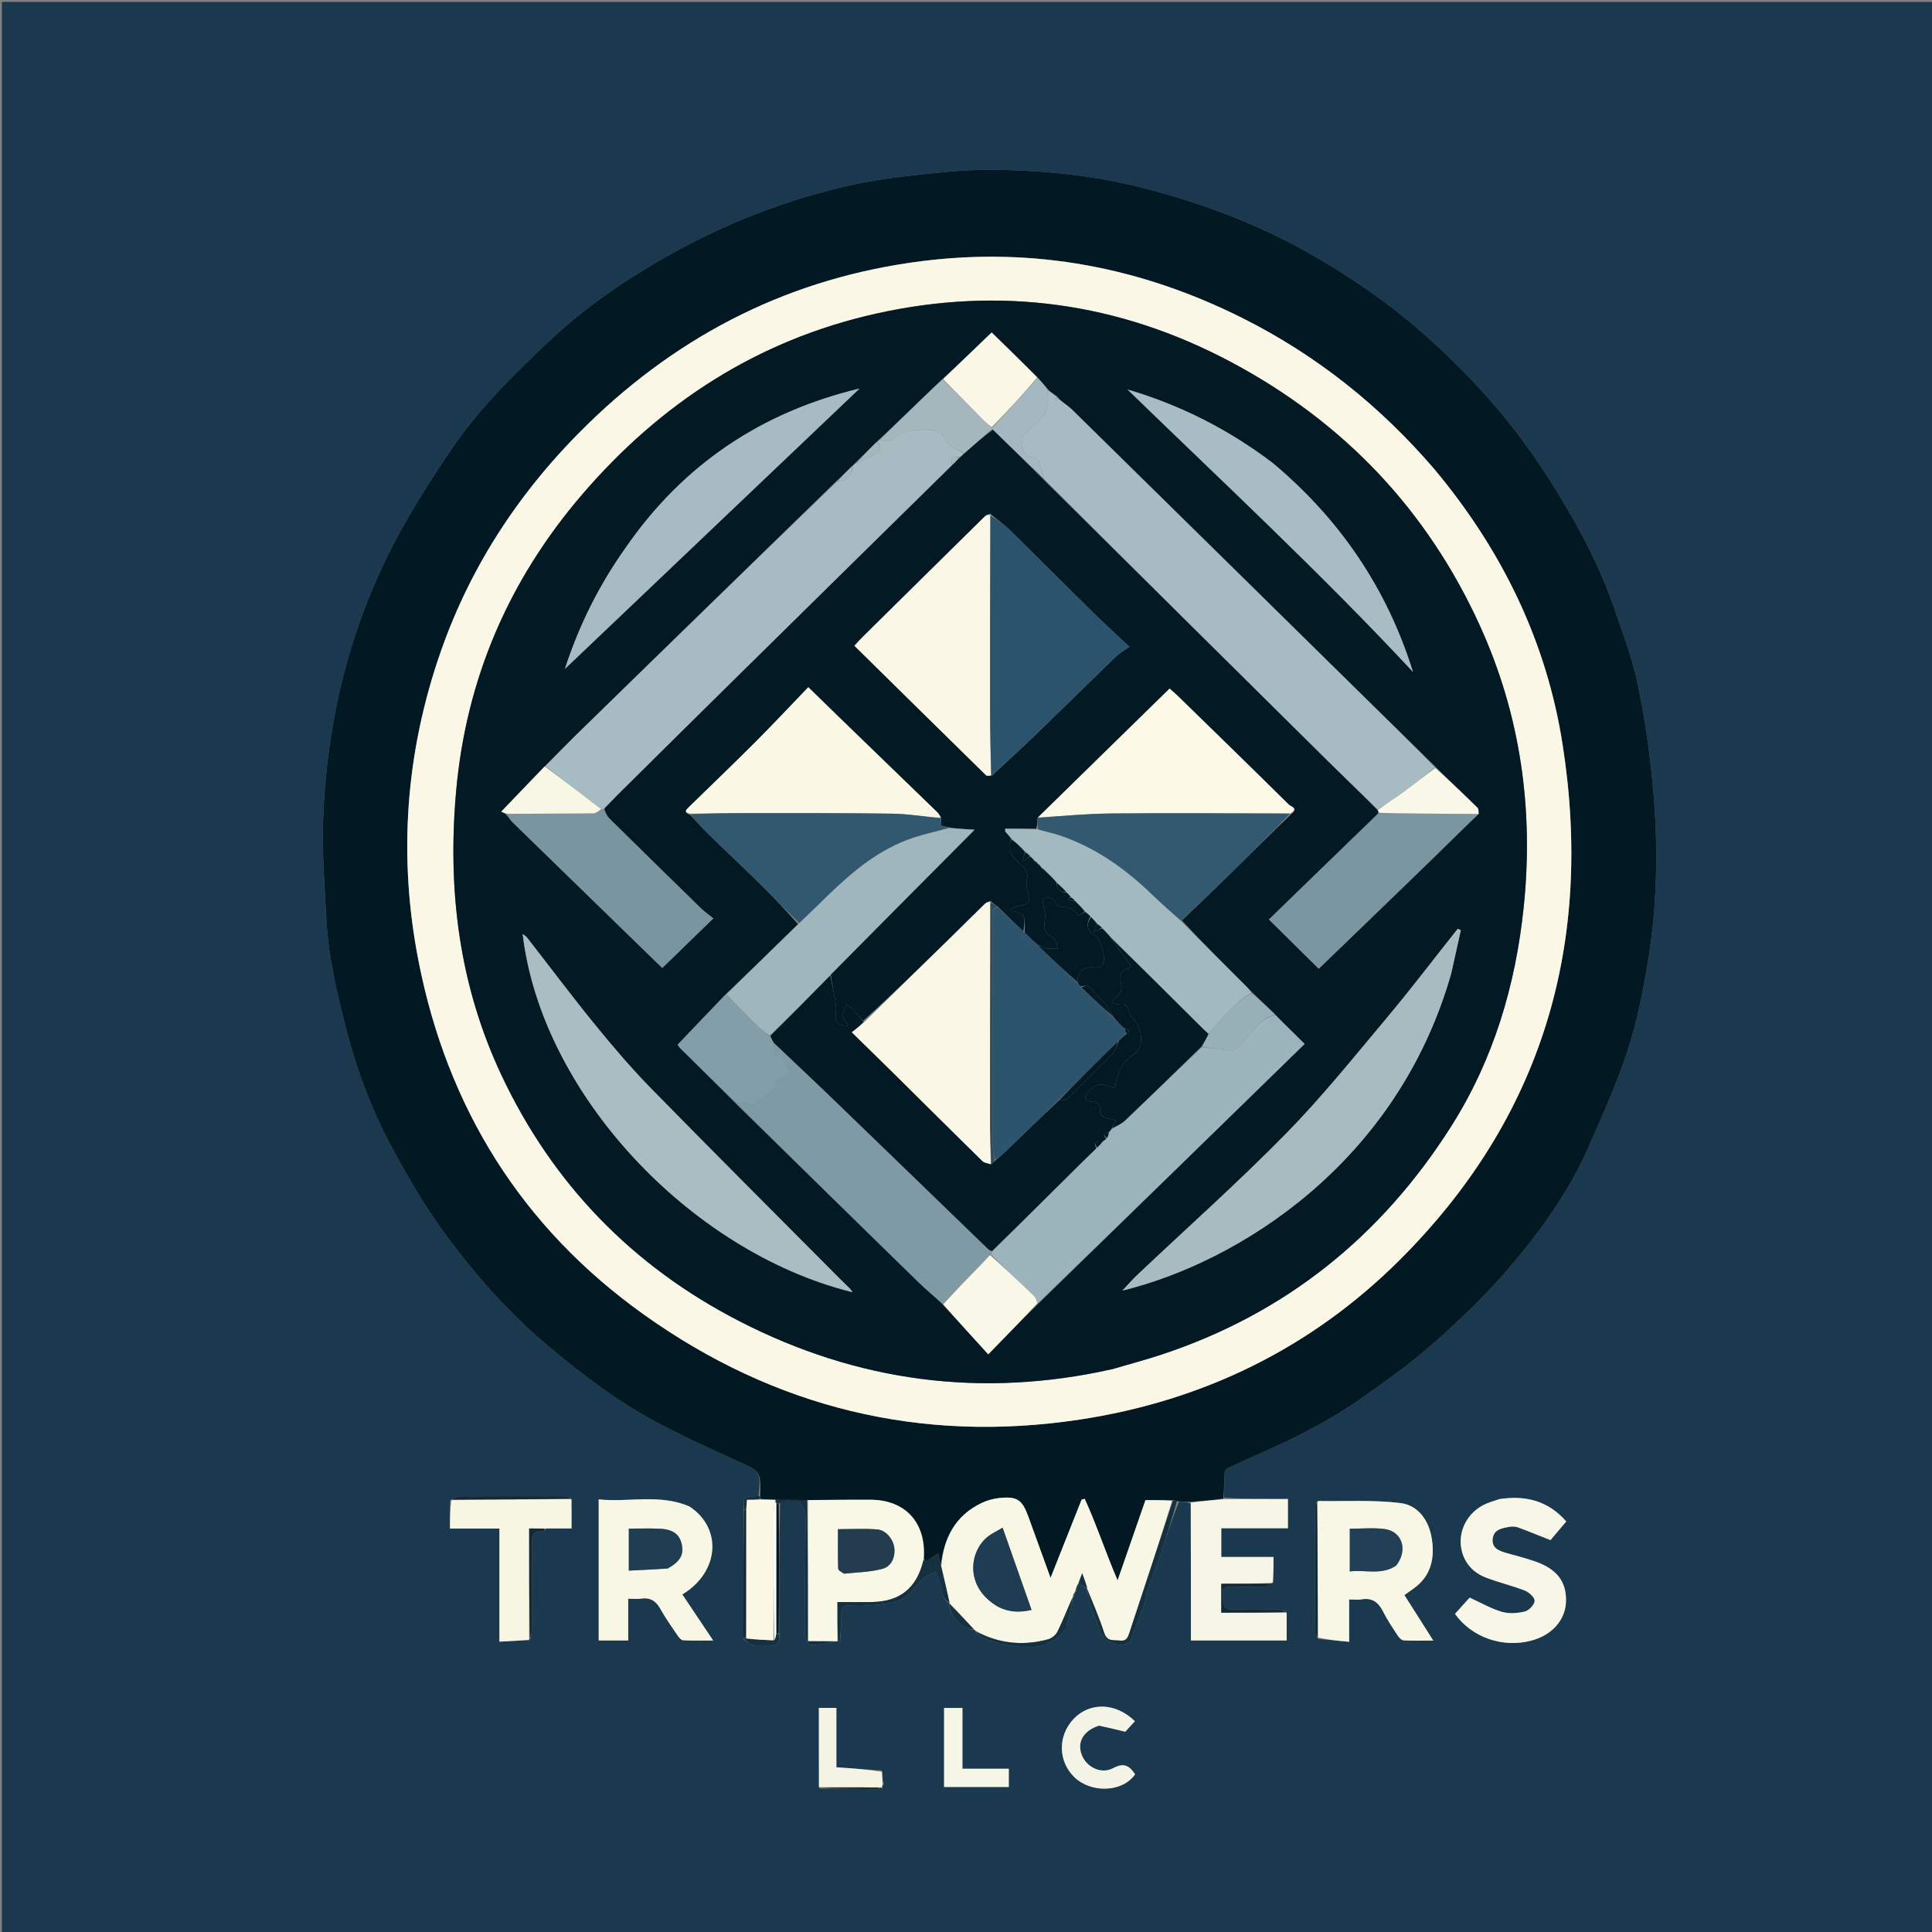 <svg version="1.1" id="Layer_1" xmlns="http://www.w3.org/2000/svg" xmlns:xlink="http://www.w3.org/1999/xlink" x="0px" y="0px"
	 width="100%" viewBox="0 0 1024 1024" enable-background="new 0 0 1024 1024" xml:space="preserve">
<rect x="0" y="0" width="1024" height="1024" fill="#808080" stroke="none"/>
<path fill="#1A394E" opacity="1" stroke="none" 
	d="
M582,1025 
	C388,1025 194.5,1025 1,1025 
	C1,683.667 1,342.333 1,1 
	C342.333,1 683.667,1 1025,1 
	C1025,342.333 1025,683.667 1025,1025 
	C877.5,1025 730,1025 582,1025 
M569.794,843.844 
	C569.794,843.844 569.674,843.835 570.409,843.626 
	C570.716,842.29 571.024,840.954 571.325,839.467 
	C571.325,839.467 571.413,839.344 572.16,839.667 
	C573.536,840.411 574.912,841.156 576.15,841.887 
	C576.15,841.887 576.193,841.755 576.102,842.637 
	C576.776,845.473 577.263,848.37 578.165,851.132 
	C579.633,855.629 581.642,859.962 582.928,864.504 
	C584.476,869.97 593.87,873.865 598.43,870.524 
	C599.24,869.93 599.635,868.658 600.027,867.625 
	C601.657,863.334 603.206,859.012 604.798,854.706 
	C605.514,852.767 606.401,850.878 606.953,848.896 
	C607.523,846.848 607.528,844.625 608.222,842.633 
	C610.332,836.578 612.821,830.654 614.857,824.576 
	C618.039,815.077 620.97,805.494 624.882,795.954 
	C626.926,795.973 628.97,795.993 631.203,796.931 
	C631.203,821.044 631.203,845.157 631.203,869.479 
	C648.566,869.479 665.259,869.479 681.958,869.479 
	C681.958,864.346 681.958,859.551 681.671,854.043 
	C680.136,853.693 678.604,853.061 677.064,853.04 
	C669.266,852.937 661.458,852.77 653.67,853.063 
	C647.519,853.295 648.563,848.798 648.005,845.314 
	C647.325,841.07 650.074,840.906 653.212,840.97 
	C658.852,841.085 664.5,841.119 670.135,840.918 
	C671.737,840.861 673.306,839.877 674.98,838.478 
	C674.98,834.353 674.98,830.228 674.98,825.233 
	C665.475,825.233 656.437,825.233 647.3,825.233 
	C647.3,819.762 647.3,815.17 647.3,809.998 
	C659.105,809.998 670.677,809.998 682.622,809.998 
	C682.622,804.721 682.622,800.024 682.622,794.514 
	C671.247,794.514 660.123,794.514 648.77,793.783 
	C648.86,789.19 648.842,784.589 649.145,780.01 
	C649.198,779.216 650.482,778.239 651.412,777.808 
	C664.059,771.946 676.958,766.585 689.354,760.239 
	C699.958,754.81 710.417,748.879 720.183,742.083 
	C733.929,732.518 747.63,722.689 760.148,711.614 
	C774.314,699.08 788.09,685.842 800.335,671.462 
	C816.811,652.112 831.708,631.356 842.009,607.867 
	C849.405,591.001 857.079,574.138 862.725,556.659 
	C867.801,540.943 871.054,524.513 873.685,508.169 
	C876.102,493.152 877.426,477.847 877.751,462.638 
	C878.095,446.561 877.451,430.37 875.844,414.369 
	C874.058,396.593 871.465,378.812 867.767,361.342 
	C865.028,348.405 860.153,335.896 855.887,323.312 
	C847.124,297.465 833.856,273.794 819.155,251.015 
	C801.033,222.934 778.835,198.23 753.681,176.193 
	C734.987,159.815 714.554,145.828 692.971,133.706 
	C666.33,118.742 637.867,108.015 608.296,100.23 
	C583.926,93.814 559.091,90.801 533.982,90.123 
	C523.199,89.832 512.325,90.038 501.601,91.104 
	C485.466,92.708 469.208,94.244 453.39,97.625 
	C416.745,105.456 382.245,119.137 349.748,137.98 
	C328.219,150.463 307.965,164.675 289.998,181.79 
	C271.961,198.971 254.119,216.34 239.909,237.2 
	C226.591,256.75 214.032,276.604 203.808,297.96 
	C183.11,341.196 172.966,386.991 171.25,434.63 
	C170.618,452.181 172.099,469.826 173.001,487.408 
	C174.034,507.551 178.731,527.041 183.785,546.511 
	C189.621,568.995 197.938,590.476 209.067,610.745 
	C217.202,625.561 225.799,640.291 235.793,653.88 
	C252.239,676.244 270.686,696.955 292.183,714.812 
	C309.448,729.153 327.259,742.722 347.046,753.323 
	C361.376,760.999 376.219,767.752 391.035,774.471 
	C403.16,779.97 403.293,779.678 402.036,792.982 
	C394.02,793.042 394.02,793.042 394.022,800.952 
	C394.018,823.3 394.013,845.648 394.038,868.776 
	C395.636,869.845 397.12,871.508 398.86,871.845 
	C401.565,872.368 404.465,871.773 407.244,872.042 
	C411.952,872.498 413.629,870.407 412.973,865.03 
	C412.973,842.366 412.974,819.702 413.444,796.528 
	C423.495,793.628 427.051,796.152 426.984,806.41 
	C426.854,826.155 426.509,845.899 426.545,865.642 
	C426.549,867.834 428.425,871.88 429.461,871.89 
	C433.959,871.93 438.467,870.792 443.4,869.898 
	C443.4,869.898 443.864,869.936 444.428,869.96 
	C444.615,869.978 444.802,869.996 445.096,870.229 
	C445.096,870.229 445.394,870.241 445.394,870.241 
	C445.394,870.241 445.014,869.989 445.337,869.221 
	C445.561,864.603 445.975,859.983 445.945,855.367 
	C445.924,852.217 446.863,850.754 450.206,850.956 
	C453.518,851.157 456.886,851.31 460.166,850.931 
	C466.057,850.251 472.478,850.353 477.594,847.884 
	C482.244,845.641 485.301,840.242 489.371,836.581 
	C491.157,834.975 493.717,834.229 495.926,833.093 
	C496.616,834.88 497.421,836.633 497.975,838.462 
	C499.201,842.504 498.775,847.307 503.253,849.785 
	C503.253,849.785 503.276,849.684 503.134,850.526 
	C503.244,856.726 510.101,863.682 516.744,863.943 
	C516.744,863.943 517.003,864.282 517.152,864.95 
	C518.514,866.038 519.716,867.515 521.264,868.151 
	C530.464,871.934 540.182,873.562 550.005,872.761 
	C553.778,872.453 557.472,869.771 560.939,867.726 
	C562.672,866.704 563.815,864.682 565.225,863.112 
	C565.416,860.179 566.462,857.445 567.174,854.627 
	C567.836,852.011 568.142,849.306 568.61,846.791 
	C568.61,846.791 568.47,846.733 569.172,846.49 
	C569.368,845.569 569.565,844.649 569.794,843.844 
M467.706,947.94 
	C467.87,947.944 468.034,947.949 468.198,947.953 
	C467.993,947.806 467.789,947.659 467.281,947.026 
	C467.469,946.696 467.656,946.366 468.428,945.521 
	C468.224,943.331 468.021,941.141 467.35,938.374 
	C459.548,937.828 451.745,937.282 443.301,936.691 
	C443.301,925.973 443.301,915.593 443.301,905.211 
	C439.698,905.211 436.777,905.211 434.017,905.211 
	C434.017,919.411 434.017,933.331 434.318,947.963 
	C444.711,948.086 455.104,948.215 465.498,948.303 
	C465.713,948.305 465.932,947.841 466.608,947.297 
	C466.91,947.392 467.212,947.488 467.706,947.94 
M238.499,795.398 
	C238.499,800.157 238.499,804.915 238.499,810.164 
	C247.38,810.164 255.803,810.164 264.703,810.164 
	C264.703,830.265 264.703,849.86 264.703,870.114 
	C270.296,869.806 275.381,869.526 281.174,868.671 
	C281.452,866.915 281.962,865.161 281.97,863.404 
	C282.035,849.156 282.064,834.908 281.973,820.661 
	C281.943,816.041 280.979,811.065 288.237,811.514 
	C288.458,811.528 288.73,810.721 289.891,810.095 
	C294.263,810.095 298.636,810.095 302.935,810.095 
	C302.935,804.411 302.935,799.509 302.621,793.928 
	C301.727,793.622 300.834,793.052 299.94,793.049 
	C280.858,792.996 261.775,792.975 242.694,793.078 
	C241.47,793.084 240.252,794.142 238.499,795.398 
M698.684,868.658 
	C703.954,869.149 709.224,869.639 715.08,870.184 
	C715.08,861.976 715.08,854.912 715.08,847.748 
	C717.595,847.748 719.634,848.026 721.569,847.695 
	C727.176,846.737 730.534,849.139 732.997,854.051 
	C735.223,858.489 738.039,862.644 740.768,866.811 
	C741.504,867.936 742.827,869.362 743.952,869.427 
	C748.854,869.714 753.782,869.551 759.675,869.551 
	C754.219,860.954 749.31,853.22 744.354,845.412 
	C746.536,843.871 748.031,842.848 749.492,841.779 
	C758.518,835.175 760.5,825.904 758.893,815.6 
	C757.374,805.865 751.728,797.808 742.199,796.647 
	C727.857,794.899 713.194,795.79 698.667,795.575 
	C698.545,795.573 698.42,795.784 697.649,796.47 
	C697.436,797.255 697.039,798.039 697.038,798.825 
	C697.004,820.71 696.99,842.596 697.062,864.481 
	C697.066,865.676 697.833,866.869 698.684,868.658 
M365.105,798.285 
	C349.539,791.649 333.325,796.365 317.327,794.718 
	C317.327,820.106 317.327,844.643 317.327,869.474 
	C322.588,869.474 327.486,869.474 332.967,869.474 
	C332.967,862.014 332.967,854.799 332.967,847.364 
	C335.537,847.364 337.567,847.617 339.51,847.314 
	C344.413,846.55 347.599,848.356 350.004,852.724 
	C352.644,857.518 355.85,862.008 358.938,866.544 
	C359.725,867.701 360.953,869.31 362.056,869.374 
	C367.234,869.673 372.439,869.507 377.994,869.507 
	C372.295,860.994 366.973,853.043 361.638,845.074 
	C381.263,833.297 383.026,809.985 365.105,798.285 
M794.405,794.639 
	C791.608,795.674 788.652,796.41 786.041,797.797 
	C776.815,802.7 772.244,813.024 774.961,822.676 
	C776.804,829.221 781.303,833.703 787.437,836.091 
	C794.238,838.739 801.431,840.384 808.222,843.053 
	C810.447,843.927 813.469,846.709 813.385,848.487 
	C813.288,850.526 810.429,853.584 808.256,854.12 
	C804.369,855.08 799.823,855.421 796.051,854.318 
	C790.263,852.623 784.896,849.487 778.944,846.778 
	C776.68,849.286 773.906,852.358 771.167,855.391 
	C780.181,867.957 796.558,873.598 811.747,869.522 
	C822.6,866.609 829.614,858.734 829.994,849.035 
	C830.409,838.453 825.269,831.603 813.526,827.542 
	C808.658,825.858 803.641,824.601 798.678,823.197 
	C794.664,822.06 790.533,820.626 791.153,815.509 
	C791.753,810.555 796.248,809.882 800.227,809.235 
	C801.658,809.002 803.312,809.084 804.659,809.58 
	C810.184,811.611 815.63,813.857 821.784,816.293 
	C824.074,813.583 827.034,810.082 830.142,806.404 
	C820.632,795.519 808.809,792.441 794.405,794.639 
M582.839,914.542 
	C587.161,915.596 591.484,916.649 596.413,917.85 
	C597.593,916.56 599.555,914.413 601.509,912.276 
	C591.448,902.388 577.616,901.959 568.967,911.153 
	C560.5,920.154 560.802,933.71 569.584,942.085 
	C578.156,950.26 594.704,950.282 601.626,940.42 
	C598.7,935.995 595.819,934.024 590.013,937.151 
	C583.567,940.623 575.652,936.529 573.271,929.922 
	C570.848,923.196 574.241,917.269 582.839,914.542 
M521.491,947.143 
	C525.899,947.143 530.308,947.143 534.684,947.143 
	C534.684,943.585 534.684,940.806 534.684,937.466 
	C526.588,937.466 518.686,937.466 510.107,937.466 
	C510.107,926.386 510.107,915.857 510.107,905.248 
	C506.484,905.248 503.562,905.248 500.388,905.248 
	C500.388,919.215 500.388,932.92 500.388,947.125 
	C507.283,947.125 513.889,947.125 521.491,947.143 
M443.489,872.548 
	C443.489,872.548 443.457,872.481 443.489,872.548 
z"/>
<path fill="#021924" opacity="1" stroke="none" 
	d="
M631.014,796.012 
	C628.97,795.993 626.926,795.973 624.217,795.727 
	C622.938,795.375 622.324,795.249 621.262,795.1 
	C616.333,795.077 611.852,795.077 607.127,795.077 
	C602.32,808.925 597.547,822.67 592.351,837.638 
	C585.915,822.616 581.208,808.159 574.922,794.417 
	C574.382,794.539 573.842,794.661 573.302,794.784 
	C567.917,808.342 562.532,821.901 556.813,836.299 
	C552.604,824.688 548.829,814.22 545.014,803.768 
	C541.736,794.787 539.085,792.992 529.528,794.003 
	C526.444,794.329 523.269,795.204 520.465,796.526 
	C506.398,803.16 500.241,815.041 498.649,829.679 
	C498.119,827.844 497.831,826.285 497.285,823.322 
	C494.714,825.049 492.735,826.392 490.71,827.66 
	C490.66,827.691 490.091,826.893 489.748,826.056 
	C491.047,807.161 479.993,795.027 461.546,794.903 
	C450.43,794.828 439.312,795.015 427.763,795.042 
	C421.925,794.985 416.518,794.97 410.66,794.93 
	C407.811,794.841 405.413,794.776 403.027,794.418 
	C402.991,793.735 402.943,793.346 402.895,792.956 
	C403.293,779.678 403.16,779.97 391.035,774.471 
	C376.219,767.752 361.376,760.999 347.046,753.323 
	C327.259,742.722 309.448,729.153 292.183,714.812 
	C270.686,696.955 252.239,676.244 235.793,653.88 
	C225.799,640.291 217.202,625.561 209.067,610.745 
	C197.938,590.476 189.621,568.995 183.785,546.511 
	C178.731,527.041 174.034,507.551 173.001,487.408 
	C172.099,469.826 170.618,452.181 171.25,434.63 
	C172.966,386.991 183.11,341.196 203.808,297.96 
	C214.032,276.604 226.591,256.75 239.909,237.2 
	C254.119,216.34 271.961,198.971 289.998,181.79 
	C307.965,164.675 328.219,150.463 349.748,137.98 
	C382.245,119.137 416.745,105.456 453.39,97.625 
	C469.208,94.244 485.466,92.708 501.601,91.104 
	C512.325,90.038 523.199,89.832 533.982,90.123 
	C559.091,90.801 583.926,93.814 608.296,100.23 
	C637.867,108.015 666.33,118.742 692.971,133.706 
	C714.554,145.828 734.987,159.815 753.681,176.193 
	C778.835,198.23 801.033,222.934 819.155,251.015 
	C833.856,273.794 847.124,297.465 855.887,323.312 
	C860.153,335.896 865.028,348.405 867.767,361.342 
	C871.465,378.812 874.058,396.593 875.844,414.369 
	C877.451,430.37 878.095,446.561 877.751,462.638 
	C877.426,477.847 876.102,493.152 873.685,508.169 
	C871.054,524.513 867.801,540.943 862.725,556.659 
	C857.079,574.138 849.405,591.001 842.009,607.867 
	C831.708,631.356 816.811,652.112 800.335,671.462 
	C788.09,685.842 774.314,699.08 760.148,711.614 
	C747.63,722.689 733.929,732.518 720.183,742.083 
	C710.417,748.879 699.958,754.81 689.354,760.239 
	C676.958,766.585 664.059,771.946 651.412,777.808 
	C650.482,778.239 649.198,779.216 649.145,780.01 
	C648.842,784.589 648.86,789.19 648.426,794.257 
	C642.393,795.159 636.703,795.585 631.014,796.012 
M760.039,248.455 
	C731.499,215.164 697.862,188.333 658.632,168.643 
	C604.954,141.701 548.289,130.877 488.572,138.41 
	C419.964,147.064 361.224,176.448 311.776,224.577 
	C276.495,258.917 249.782,298.954 233.553,345.536 
	C214.95,398.933 210.984,453.811 221.788,509.151 
	C237.014,587.146 276.536,650.651 341.465,696.893 
	C410.615,746.141 487.955,765.116 572.047,752.438 
	C637.239,742.61 694.517,714.817 741.389,668.273 
	C817.811,592.385 844.672,499.714 828.18,394.426 
	C819.638,339.892 796.014,291.444 760.039,248.455 
z"/>
<path fill="#F8F7E5" opacity="1" stroke="none" 
	d="
M498.892,829.957 
	C500.241,815.041 506.398,803.16 520.465,796.526 
	C523.269,795.204 526.444,794.329 529.528,794.003 
	C539.085,792.992 541.736,794.787 545.014,803.768 
	C548.829,814.22 552.604,824.688 556.813,836.299 
	C562.532,821.901 567.917,808.342 573.302,794.784 
	C573.842,794.661 574.382,794.539 574.922,794.417 
	C581.208,808.159 585.915,822.616 592.351,837.638 
	C597.547,822.67 602.32,808.925 607.127,795.077 
	C611.852,795.077 616.333,795.077 621.221,795.464 
	C613.947,819.04 606.248,842.223 598.612,865.428 
	C597.769,867.99 596.957,869.98 593.545,869.552 
	C590.228,869.135 586.812,870.273 585.246,865.448 
	C582.64,857.417 579.252,849.639 576.193,841.755 
	C576.193,841.755 576.15,841.887 576.179,841.514 
	C575.448,839.034 574.688,836.927 573.583,833.866 
	C572.602,836.342 572.007,837.843 571.413,839.344 
	C571.413,839.344 571.325,839.467 571.137,839.804 
	C570.523,841.373 570.098,842.604 569.673,843.835 
	C569.674,843.835 569.794,843.844 569.538,844.019 
	C569.012,845.041 568.741,845.887 568.47,846.733 
	C568.47,846.733 568.61,846.791 568.372,846.98 
	C565.607,853.106 563.292,859.149 560.423,864.917 
	C559.55,866.674 557.345,868.386 555.423,868.904 
	C542.053,872.506 529.173,871.112 517.003,864.282 
	C517.003,864.282 516.744,863.943 516.342,863.632 
	C511.719,858.775 507.498,854.23 503.276,849.684 
	C503.276,849.684 503.253,849.785 503.223,849.404 
	C501.759,842.667 500.325,836.312 498.892,829.957 
M529.08,851.681 
	C534.469,854.472 540.083,854.818 546.739,853.294 
	C541.65,838.831 536.676,824.695 531.4,809.699 
	C528.143,811.649 525.596,812.807 523.48,814.503 
	C513.773,822.28 511.07,841.133 529.08,851.681 
z"/>
<path fill="#F8F7E6" opacity="1" stroke="none" 
	d="
M698.297,795.896 
	C698.42,795.784 698.545,795.573 698.667,795.575 
	C713.194,795.79 727.857,794.899 742.199,796.647 
	C751.728,797.808 757.374,805.865 758.893,815.6 
	C760.5,825.904 758.518,835.175 749.492,841.779 
	C748.031,842.848 746.536,843.871 744.354,845.412 
	C749.31,853.22 754.219,860.954 759.675,869.551 
	C753.782,869.551 748.854,869.714 743.952,869.427 
	C742.827,869.362 741.504,867.936 740.768,866.811 
	C738.039,862.644 735.223,858.489 732.997,854.051 
	C730.534,849.139 727.176,846.737 721.569,847.695 
	C719.634,848.026 717.595,847.748 715.08,847.748 
	C715.08,854.912 715.08,861.976 715.08,870.184 
	C709.224,869.639 703.954,869.149 698.588,867.902 
	C698.426,843.396 698.361,819.646 698.297,795.896 
M740.128,829.698 
	C746.415,821.637 743.276,811.607 733.689,810.401 
	C727.698,809.648 721.535,810.261 715.414,810.261 
	C715.414,817.927 715.414,825.112 715.414,832.886 
	C723.726,831.858 731.984,835.026 740.128,829.698 
z"/>
<path fill="#F8F7E6" opacity="1" stroke="none" 
	d="
M365.423,798.476 
	C383.026,809.985 381.263,833.297 361.638,845.074 
	C366.973,853.043 372.295,860.994 377.994,869.507 
	C372.439,869.507 367.234,869.673 362.056,869.374 
	C360.953,869.31 359.725,867.701 358.938,866.544 
	C355.85,862.008 352.644,857.518 350.004,852.724 
	C347.599,848.356 344.413,846.55 339.51,847.314 
	C337.567,847.617 335.537,847.364 332.967,847.364 
	C332.967,854.799 332.967,862.014 332.967,869.474 
	C327.486,869.474 322.588,869.474 317.327,869.474 
	C317.327,844.643 317.327,820.106 317.327,794.718 
	C333.325,796.365 349.539,791.649 365.423,798.476 
M354.18,831.209 
	C360.65,827.56 362.661,823.785 361.208,818.012 
	C359.941,812.976 356.323,810.483 349.305,810.232 
	C344.029,810.044 338.741,810.195 333.294,810.195 
	C333.294,817.725 333.294,824.764 333.294,832.456 
	C340.233,832.129 346.821,831.82 354.18,831.209 
z"/>
<path fill="#F9F7E6" opacity="1" stroke="none" 
	d="
M428.195,795.084 
	C439.312,795.015 450.43,794.828 461.546,794.903 
	C479.993,795.027 491.047,807.161 489.514,826.364 
	C486.03,841.515 477.289,848.761 462.563,849.097 
	C456.623,849.232 450.677,849.119 443.864,849.119 
	C443.864,856.393 443.864,863.165 443.864,869.936 
	C443.864,869.936 443.4,869.898 442.732,869.893 
	C437.49,869.888 432.915,869.888 428.195,869.888 
	C428.195,844.303 428.195,819.694 428.195,795.084 
M447.757,834.096 
	C454.433,833.315 461.307,833.261 467.716,831.506 
	C472.201,830.277 474.499,825.795 474.032,820.728 
	C473.599,816.028 469.727,811.045 465.033,810.65 
	C458.178,810.074 451.238,810.502 444.139,810.502 
	C444.139,817.817 444.039,824.617 444.258,831.408 
	C444.287,832.319 445.922,833.178 447.757,834.096 
z"/>
<path fill="#F7F6E7" opacity="1" stroke="none" 
	d="
M794.823,794.518 
	C808.809,792.441 820.632,795.519 830.142,806.404 
	C827.034,810.082 824.074,813.583 821.784,816.293 
	C815.63,813.857 810.184,811.611 804.659,809.58 
	C803.312,809.084 801.658,809.002 800.227,809.235 
	C796.248,809.882 791.753,810.555 791.153,815.509 
	C790.533,820.626 794.664,822.06 798.678,823.197 
	C803.641,824.601 808.658,825.858 813.526,827.542 
	C825.269,831.603 830.409,838.453 829.994,849.035 
	C829.614,858.734 822.6,866.609 811.747,869.522 
	C796.558,873.598 780.181,867.957 771.167,855.391 
	C773.906,852.358 776.68,849.286 778.944,846.778 
	C784.896,849.487 790.263,852.623 796.051,854.318 
	C799.823,855.421 804.369,855.08 808.256,854.12 
	C810.429,853.584 813.288,850.526 813.385,848.487 
	C813.469,846.709 810.447,843.927 808.222,843.053 
	C801.431,840.384 794.238,838.739 787.437,836.091 
	C781.303,833.703 776.804,829.221 774.961,822.676 
	C772.244,813.024 776.815,802.7 786.041,797.797 
	C788.652,796.41 791.608,795.674 794.823,794.518 
z"/>
<path fill="#F7F6E6" opacity="1" stroke="none" 
	d="
M631.108,796.472 
	C636.703,795.585 642.393,795.159 648.54,794.623 
	C660.123,794.514 671.247,794.514 682.622,794.514 
	C682.622,800.024 682.622,804.721 682.622,809.998 
	C670.677,809.998 659.105,809.998 647.3,809.998 
	C647.3,815.17 647.3,819.762 647.3,825.233 
	C656.437,825.233 665.475,825.233 674.98,825.233 
	C674.98,830.228 674.98,834.353 674.475,838.951 
	C665.072,839.424 656.175,839.424 647.295,839.424 
	C647.295,844.959 647.295,849.685 647.295,854.756 
	C659.06,854.756 670.509,854.756 681.958,854.756 
	C681.958,859.551 681.958,864.346 681.958,869.479 
	C665.259,869.479 648.566,869.479 631.203,869.479 
	C631.203,845.157 631.203,821.044 631.108,796.472 
z"/>
<path fill="#F7F6E3" opacity="1" stroke="none" 
	d="
M280.466,869.246 
	C275.381,869.526 270.296,869.806 264.703,870.114 
	C264.703,849.86 264.703,830.265 264.703,810.164 
	C255.803,810.164 247.38,810.164 238.499,810.164 
	C238.499,804.915 238.499,800.157 239.227,795.119 
	C260.949,794.763 281.942,794.685 302.935,794.608 
	C302.935,799.509 302.935,804.411 302.935,810.095 
	C298.636,810.095 294.263,810.095 288.995,810.119 
	C285.636,810.143 283.172,810.143 280.466,810.143 
	C280.466,830.105 280.466,849.676 280.466,869.246 
z"/>
<path fill="#F3F3E6" opacity="1" stroke="none" 
	d="
M582.414,914.615 
	C574.241,917.269 570.848,923.196 573.271,929.922 
	C575.652,936.529 583.567,940.623 590.013,937.151 
	C595.819,934.024 598.7,935.995 601.625,940.422 
	C594.704,950.282 578.156,950.26 569.584,942.085 
	C560.802,933.71 560.5,920.154 568.967,911.153 
	C577.616,901.959 591.448,902.388 601.509,912.276 
	C599.555,914.413 597.593,916.56 596.413,917.85 
	C591.484,916.649 587.161,915.596 582.414,914.615 
z"/>
<path fill="#F5F3E4" opacity="1" stroke="none" 
	d="
M434.017,947.251 
	C434.017,933.331 434.017,919.411 434.017,905.211 
	C436.777,905.211 439.698,905.211 443.301,905.211 
	C443.301,915.593 443.301,925.973 443.301,936.691 
	C451.745,937.282 459.548,937.828 467.468,939.094 
	C467.672,941.888 467.758,943.962 467.844,946.036 
	C467.656,946.366 467.469,946.696 467.434,947.305 
	C467.586,947.584 467.514,947.583 467.514,947.583 
	C467.212,947.488 466.91,947.392 465.911,947.328 
	C454.815,947.324 444.416,947.287 434.017,947.251 
z"/>
<path fill="#F6F6E6" opacity="1" stroke="none" 
	d="
M520.993,947.134 
	C513.889,947.125 507.283,947.125 500.388,947.125 
	C500.388,932.92 500.388,919.215 500.388,905.248 
	C503.562,905.248 506.484,905.248 510.107,905.248 
	C510.107,915.857 510.107,926.386 510.107,937.466 
	C518.686,937.466 526.588,937.466 534.684,937.466 
	C534.684,940.806 534.684,943.585 534.684,947.143 
	C530.308,947.143 525.899,947.143 520.993,947.134 
z"/>
<path fill="#153040" opacity="1" stroke="none" 
	d="
M444.146,869.948 
	C443.864,863.165 443.864,856.393 443.864,849.119 
	C450.677,849.119 456.623,849.232 462.563,849.097 
	C477.289,848.761 486.03,841.515 489.531,826.788 
	C490.091,826.893 490.66,827.691 490.71,827.66 
	C492.735,826.392 494.714,825.049 497.285,823.322 
	C497.831,826.285 498.119,827.844 498.649,829.679 
	C500.325,836.312 501.759,842.667 503.271,849.385 
	C498.775,847.307 499.201,842.504 497.975,838.462 
	C497.421,836.633 496.616,834.88 495.925,833.093 
	C493.717,834.229 491.157,834.975 489.371,836.581 
	C485.301,840.242 482.244,845.641 477.594,847.884 
	C472.478,850.353 466.057,850.251 460.166,850.931 
	C456.886,851.31 453.518,851.157 450.206,850.956 
	C446.863,850.754 445.924,852.217 445.945,855.367 
	C445.975,859.983 445.561,864.603 445.169,869.611 
	C445,870 444.99,870.014 444.99,870.014 
	C444.802,869.996 444.615,869.978 444.146,869.948 
z"/>
<path fill="#153040" opacity="1" stroke="none" 
	d="
M576.148,842.196 
	C579.252,849.639 582.64,857.417 585.246,865.448 
	C586.812,870.273 590.228,869.135 593.545,869.552 
	C596.957,869.98 597.769,867.99 598.612,865.428 
	C606.248,842.223 613.947,819.04 621.669,795.487 
	C622.324,795.249 622.938,795.375 623.78,795.724 
	C620.97,805.494 618.039,815.077 614.857,824.576 
	C612.821,830.654 610.332,836.578 608.222,842.633 
	C607.528,844.625 607.523,846.848 606.953,848.896 
	C606.401,850.878 605.514,852.767 604.798,854.706 
	C603.206,859.012 601.657,863.334 600.027,867.625 
	C599.635,868.658 599.24,869.93 598.43,870.524 
	C593.87,873.865 584.476,869.97 582.928,864.504 
	C581.642,859.962 579.633,855.629 578.165,851.132 
	C577.263,848.37 576.776,845.473 576.148,842.196 
z"/>
<path fill="#153040" opacity="1" stroke="none" 
	d="
M427.763,795.042 
	C428.195,819.694 428.195,844.303 428.195,869.888 
	C432.915,869.888 437.49,869.888 442.519,869.985 
	C438.467,870.792 433.959,871.93 429.461,871.89 
	C428.425,871.88 426.549,867.834 426.545,865.642 
	C426.509,845.899 426.854,826.155 426.984,806.41 
	C427.051,796.152 423.495,793.628 412.969,796.788 
	C412.173,797.14 411.855,797.131 411.436,796.747 
	C411.23,796.301 411.129,796.132 411.116,795.716 
	C411.173,795.298 411.142,795.127 411.111,794.955 
	C416.518,794.97 421.925,794.985 427.763,795.042 
z"/>
<path fill="#153040" opacity="1" stroke="none" 
	d="
M517.077,864.616 
	C529.173,871.112 542.053,872.506 555.423,868.904 
	C557.345,868.386 559.55,866.674 560.423,864.917 
	C563.292,859.149 565.607,853.106 568.369,846.904 
	C568.142,849.306 567.836,852.011 567.174,854.627 
	C566.462,857.445 565.416,860.179 565.225,863.112 
	C563.815,864.682 562.672,866.704 560.939,867.726 
	C557.472,869.771 553.778,872.453 550.005,872.761 
	C540.182,873.562 530.464,871.934 521.264,868.151 
	C519.716,867.515 518.514,866.038 517.077,864.616 
z"/>
<path fill="#021924" opacity="1" stroke="none" 
	d="
M411.54,797.023 
	C411.855,797.131 412.173,797.14 412.734,797.043 
	C412.974,819.702 412.973,842.366 412.731,865.496 
	C412.165,865.886 411.843,865.895 411.434,865.527 
	C411.41,842.385 411.475,819.704 411.54,797.023 
z"/>
<path fill="#132A36" opacity="1" stroke="none" 
	d="
M394.008,867.995 
	C394.013,845.648 394.018,823.3 394.267,800.484 
	C394.512,800.015 394.992,800.026 394.992,800.026 
	C394.992,800.026 395.473,800.007 395.541,800.47 
	C395.56,823.288 395.511,845.642 395.22,867.986 
	C394.654,867.99 394.331,867.997 394.008,867.995 
z"/>
<path fill="#132A36" opacity="1" stroke="none" 
	d="
M302.778,794.268 
	C281.942,794.685 260.949,794.763 239.494,794.775 
	C240.252,794.142 241.47,793.084 242.694,793.078 
	C261.775,792.975 280.858,792.996 299.94,793.049 
	C300.834,793.052 301.727,793.622 302.778,794.268 
z"/>
<path fill="#132A36" opacity="1" stroke="none" 
	d="
M681.814,854.4 
	C670.509,854.756 659.06,854.756 647.295,854.756 
	C647.295,849.685 647.295,844.959 647.295,839.424 
	C656.175,839.424 665.072,839.424 674.43,839.371 
	C673.306,839.877 671.737,840.861 670.135,840.918 
	C664.5,841.119 658.852,841.085 653.212,840.97 
	C650.074,840.906 647.325,841.07 648.005,845.314 
	C648.563,848.798 647.519,853.295 653.67,853.063 
	C661.458,852.77 669.266,852.937 677.064,853.04 
	C678.604,853.061 680.136,853.693 681.814,854.4 
z"/>
<path fill="#132A36" opacity="1" stroke="none" 
	d="
M280.82,868.959 
	C280.466,849.676 280.466,830.105 280.466,810.143 
	C283.172,810.143 285.636,810.143 288.539,810.22 
	C288.73,810.721 288.458,811.528 288.237,811.514 
	C280.979,811.065 281.943,816.041 281.973,820.661 
	C282.064,834.908 282.035,849.156 281.97,863.404 
	C281.962,865.161 281.452,866.915 280.82,868.959 
z"/>
<path fill="#132A36" opacity="1" stroke="none" 
	d="
M697.973,796.183 
	C698.361,819.646 698.426,843.396 698.368,867.604 
	C697.833,866.869 697.066,865.676 697.062,864.481 
	C696.99,842.596 697.004,820.71 697.038,798.825 
	C697.039,798.039 697.436,797.255 697.973,796.183 
z"/>
<path fill="#153040" opacity="1" stroke="none" 
	d="
M394.023,868.386 
	C394.331,867.997 394.654,867.99 395.377,868.391 
	C400.502,869.011 405.226,869.215 410.371,869.339 
	C411.035,868.167 411.279,867.077 411.523,865.987 
	C411.843,865.895 412.165,865.886 412.732,865.962 
	C413.629,870.407 411.952,872.498 407.244,872.042 
	C404.465,871.773 401.565,872.368 398.86,871.845 
	C397.12,871.508 395.636,869.845 394.023,868.386 
z"/>
<path fill="#132A36" opacity="1" stroke="none" 
	d="
M434.167,947.607 
	C444.416,947.287 454.815,947.324 465.681,947.477 
	C465.932,947.841 465.713,948.305 465.498,948.303 
	C455.104,948.215 444.711,948.086 434.167,947.607 
z"/>
<path fill="#153040" opacity="1" stroke="none" 
	d="
M503.205,850.105 
	C507.498,854.23 511.719,858.775 516.13,863.611 
	C510.101,863.682 503.244,856.726 503.205,850.105 
z"/>
<path fill="#153040" opacity="1" stroke="none" 
	d="
M395.473,800.007 
	C395.473,800.007 394.992,800.026 394.992,800.026 
	C394.992,800.026 394.512,800.015 394.272,800.016 
	C394.02,793.042 394.02,793.042 402.465,792.969 
	C402.943,793.346 402.991,793.735 402.587,794.527 
	C400.059,794.93 397.985,794.93 395.918,794.93 
	C395.731,797.065 395.602,798.536 395.473,800.007 
z"/>
<path fill="#153040" opacity="1" stroke="none" 
	d="
M571.787,839.505 
	C572.007,837.843 572.602,836.342 573.583,833.866 
	C574.688,836.927 575.448,839.034 576.249,841.521 
	C574.912,841.156 573.536,840.411 571.787,839.505 
z"/>
<path fill="#132A36" opacity="1" stroke="none" 
	d="
M468.136,945.779 
	C467.758,943.962 467.672,941.888 467.701,939.382 
	C468.021,941.141 468.224,943.331 468.136,945.779 
z"/>
<path fill="#153040" opacity="1" stroke="none" 
	d="
M570.041,843.73 
	C570.098,842.604 570.523,841.373 571.14,839.88 
	C571.024,840.954 570.716,842.29 570.041,843.73 
z"/>
<path fill="#153040" opacity="1" stroke="none" 
	d="
M568.821,846.611 
	C568.741,845.887 569.012,845.041 569.522,843.961 
	C569.565,844.649 569.368,845.569 568.821,846.611 
z"/>
<path fill="#153040" opacity="1" stroke="none" 
	d="
M445.007,869.995 
	C445.014,869.989 445.394,870.241 445.394,870.241 
	C445.394,870.241 445.096,870.229 445.043,870.121 
	C444.99,870.014 445,870 445.007,869.995 
z"/>
<path fill="#153040" opacity="1" stroke="none" 
	d="
M443.473,872.515 
	C443.457,872.481 443.489,872.548 443.473,872.515 
z"/>
<path fill="#132A36" opacity="1" stroke="none" 
	d="
M467.585,947.548 
	C467.789,947.659 467.993,947.806 468.198,947.953 
	C468.034,947.949 467.87,947.944 467.61,947.762 
	C467.514,947.583 467.586,947.584 467.585,947.548 
z"/>
<path fill="#FAF7E6" opacity="1" stroke="none" 
	d="
M760.272,248.721 
	C796.014,291.444 819.638,339.892 828.18,394.426 
	C844.672,499.714 817.811,592.385 741.389,668.273 
	C694.517,714.817 637.239,742.61 572.047,752.438 
	C487.955,765.116 410.615,746.141 341.465,696.893 
	C276.536,650.651 237.014,587.146 221.788,509.151 
	C210.984,453.811 214.95,398.933 233.553,345.536 
	C249.782,298.954 276.495,258.917 311.776,224.577 
	C361.224,176.448 419.964,147.064 488.572,138.41 
	C548.289,130.877 604.954,141.701 658.632,168.643 
	C697.862,188.333 731.499,215.164 760.272,248.721 
M589.944,725.586 
	C598.559,723.039 607.252,720.729 615.776,717.907 
	C681.483,696.153 732.228,655.182 769.126,597.035 
	C791.567,561.669 803.259,522.395 807.578,480.955 
	C812.973,429.203 805.969,379.081 784.378,331.626 
	C756.391,270.11 711.935,223.511 652.348,191.826 
	C592.993,160.266 530.02,151.58 464.383,166.213 
	C401.561,180.219 350.102,213.654 308.5,262.154 
	C269.709,307.377 247.055,359.79 241.746,419.448 
	C237.096,471.693 243.29,522.147 265.845,569.998 
	C293.014,627.635 335.255,671.073 391.639,700.13 
	C454.151,732.344 520.176,741.255 589.944,725.586 
z"/>
<path fill="#FBF8E6" opacity="1" stroke="none" 
	d="
M395.541,800.47 
	C395.602,798.536 395.731,797.065 395.918,794.93 
	C397.985,794.93 400.059,794.93 402.574,794.821 
	C405.413,794.776 407.811,794.841 410.66,794.93 
	C411.142,795.127 411.173,795.298 410.775,795.808 
	C410.23,798.312 410.016,800.477 410.012,802.643 
	C409.972,824.902 409.966,847.161 409.95,869.42 
	C405.226,869.215 400.502,869.011 395.619,868.401 
	C395.511,845.642 395.56,823.288 395.541,800.47 
z"/>
<path fill="#1E3D53" opacity="1" stroke="none" 
	d="
M528.761,851.474 
	C511.07,841.133 513.773,822.28 523.48,814.503 
	C525.596,812.807 528.143,811.649 531.4,809.699 
	C536.676,824.695 541.65,838.831 546.739,853.294 
	C540.083,854.818 534.469,854.472 528.761,851.474 
z"/>
<path fill="#214055" opacity="1" stroke="none" 
	d="
M739.827,829.934 
	C731.984,835.026 723.726,831.858 715.414,832.886 
	C715.414,825.112 715.414,817.927 715.414,810.261 
	C721.535,810.261 727.698,809.648 733.689,810.401 
	C743.276,811.607 746.415,821.637 739.827,829.934 
z"/>
<path fill="#213D51" opacity="1" stroke="none" 
	d="
M353.795,831.359 
	C346.821,831.82 340.233,832.129 333.294,832.456 
	C333.294,824.764 333.294,817.725 333.294,810.195 
	C338.741,810.195 344.029,810.044 349.305,810.232 
	C356.323,810.483 359.941,812.976 361.208,818.012 
	C362.661,823.785 360.65,827.56 353.795,831.359 
z"/>
<path fill="#233D4F" opacity="1" stroke="none" 
	d="
M447.285,834.078 
	C445.922,833.178 444.287,832.319 444.258,831.408 
	C444.039,824.617 444.139,817.817 444.139,810.502 
	C451.238,810.502 458.178,810.074 465.033,810.65 
	C469.727,811.045 473.599,816.028 474.032,820.728 
	C474.499,825.795 472.201,830.277 467.716,831.506 
	C461.307,833.261 454.433,833.315 447.285,834.078 
z"/>
<path fill="#FAFFFC" opacity="1" stroke="none" 
	d="
M410.371,869.338 
	C409.966,847.161 409.972,824.902 410.012,802.643 
	C410.016,800.477 410.23,798.312 410.687,796.055 
	C411.129,796.132 411.23,796.301 411.436,796.747 
	C411.475,819.704 411.41,842.385 411.434,865.527 
	C411.279,867.077 411.035,868.167 410.371,869.338 
z"/>
<path fill="#031A25" opacity="1" stroke="none" 
	d="
M589.534,725.672 
	C520.176,741.255 454.151,732.344 391.639,700.13 
	C335.255,671.073 293.014,627.635 265.845,569.998 
	C243.29,522.147 237.096,471.693 241.746,419.448 
	C247.055,359.79 269.709,307.377 308.5,262.154 
	C350.102,213.654 401.561,180.219 464.383,166.213 
	C530.02,151.58 592.993,160.266 652.348,191.826 
	C711.935,223.511 756.391,270.11 784.378,331.626 
	C805.969,379.081 812.973,429.203 807.578,480.955 
	C803.259,522.395 791.567,561.669 769.126,597.035 
	C732.228,655.182 681.483,696.153 615.776,717.907 
	C607.252,720.729 598.559,723.039 589.534,725.672 
M526.289,227.752 
	C535.213,236.434 544.138,245.116 553.344,254.42 
	C603.133,303.71 652.91,353.012 702.722,402.279 
	C711.8,411.258 721.022,420.092 730.315,429.573 
	C730.475,429.937 730.635,430.301 730.279,431.23 
	C710.994,449.984 691.708,468.739 672.572,487.349 
	C681.537,496.211 690.246,504.82 698.973,513.447 
	C717.794,495.27 737.077,476.697 756.298,458.06 
	C765.347,449.287 774.277,440.391 783.911,431.301 
	C783.65,430.212 783.749,428.756 783.072,428.091 
	C775.81,420.967 768.425,413.968 760.77,406.34 
	C748.047,393.884 735.3,381.452 722.605,368.966 
	C671.223,318.427 619.866,267.863 568.453,217.356 
	C566.265,215.206 563.605,213.536 561.159,211.207 
	C561.023,210.887 560.785,210.763 560.366,210.098 
	C558.609,208.989 556.852,207.88 555.174,206.054 
	C553.44,204.05 551.707,202.046 549.551,199.527 
	C541.599,191.783 533.647,184.039 525.604,176.207 
	C516.831,184.649 508.352,192.806 499.24,201.17 
	C496.271,204.028 493.301,206.885 490.334,209.745 
	C482.272,217.513 474.211,225.282 465.636,233.24 
	C465.445,233.539 465.253,233.839 464.438,234.368 
	C460.846,237.999 457.254,241.631 453.103,245.529 
	C452.732,246.01 452.361,246.491 451.368,247.221 
	C448.826,249.77 446.283,252.319 443.141,255.139 
	C397.38,299.772 351.609,344.395 305.872,389.053 
	C300.169,394.621 294.646,400.373 288.462,406.366 
	C280.905,414.269 273.349,422.172 265.671,430.201 
	C266.41,430.524 267.59,431.039 268.665,432.224 
	C269.727,433.491 270.688,434.861 271.865,436.009 
	C292.113,455.754 312.387,475.471 332.657,495.193 
	C338.929,501.295 345.204,507.392 351.019,513.046 
	C359.99,504.328 368.524,496.035 378.076,486.753 
	C375.773,484.887 373.427,483.274 371.417,481.315 
	C355.211,465.523 339.046,449.688 322.945,433.788 
	C321.626,432.485 320.876,430.606 320.357,428.535 
	C322.656,426.125 324.899,423.659 327.263,421.316 
	C346.436,402.321 365.604,383.321 384.826,364.376 
	C424.769,325.006 464.744,285.668 505.203,246.031 
	C506.252,244.936 507.3,243.841 508.942,242.389 
	C509.567,241.717 510.191,241.046 511.361,240.083 
	C516.215,235.793 521.069,231.502 526.289,227.752 
M422.971,489.826 
	C410.315,502.219 397.659,514.613 384.377,527.239 
	C376.057,535.977 367.738,544.714 359.174,553.707 
	C359.399,554.005 359.983,555.009 360.78,555.799 
	C370.786,565.715 380.823,575.6 391.159,586.052 
	C423.145,617.348 455.11,648.665 487.145,679.911 
	C491.147,683.815 495.517,687.341 499.98,691.681 
	C507.681,700.133 515.381,708.586 523.794,717.819 
	C533.593,707.763 541.789,699.352 550.614,690.72 
	C597.472,645.011 644.329,599.301 691.479,553.307 
	C685.666,547.594 680.82,542.833 675.681,537.467 
	C671.712,533.712 667.744,529.958 663.411,525.657 
	C661.998,524.254 660.58,522.855 659.171,521.448 
	C648.031,510.319 636.892,499.188 626.438,487.878 
	C634.82,479.796 643.259,471.773 651.569,463.618 
	C662.472,452.918 673.273,442.115 684.818,431.088 
	C688.321,428.283 684.137,427.484 683.253,426.611 
	C663.725,407.302 644.043,388.148 624.376,368.978 
	C622.994,367.632 621.503,366.397 619.912,364.975 
	C596.464,387.911 573.278,410.592 549.775,433.779 
	C549.859,435.648 549.943,437.518 549.097,439.256 
	C543.663,439.256 538.23,439.256 532.796,439.256 
	C532.794,439.743 532.792,440.23 532.79,440.716 
	C534.123,442.161 535.457,443.605 536.091,445.273 
	C535.752,445.806 535.236,446.299 535.102,446.879 
	C533.85,452.318 537.972,455.444 541.092,458.248 
	C543.989,460.852 545.121,462.881 544.227,466.671 
	C543.738,468.745 544.317,471.267 545.022,473.385 
	C546.369,477.436 545.157,479.465 540.74,480.036 
	C539.229,480.231 537.778,480.886 536.3,481.331 
	C535.981,481.86 535.663,482.39 535.345,482.919 
	C545.026,482.74 542.88,488.991 542.407,493.702 
	C537.958,489.454 533.51,485.205 528.75,480.389 
	C527.534,479.578 526.317,478.767 524.781,477.399 
	C523.849,477.942 522.759,478.322 522.01,479.052 
	C515.576,485.316 509.229,491.67 502.807,497.946 
	C487.954,512.46 473.075,526.945 457.44,541.104 
	C455.871,539.272 454.371,537.374 452.71,535.63 
	C451.541,534.402 450.152,533.383 448.862,532.271 
	C448.098,534.232 446.708,536.208 446.753,538.151 
	C446.794,539.925 448.388,541.663 449.388,543.592 
	C444.44,543.863 442.275,541.996 442.959,537.209 
	C443.214,535.424 443.252,533.529 442.949,531.759 
	C442.104,526.822 441.029,521.925 440.321,516.408 
	C465.416,491.178 490.512,465.948 516.536,439.784 
	C511.417,439.472 507.212,439.215 502.532,438.455 
	C501.326,438.152 500.12,437.849 498.865,437.533 
	C498.865,436.206 498.865,434.966 498.806,433.074 
	C498.095,432.18 497.474,431.195 496.661,430.407 
	C479.205,413.485 461.723,396.589 444.256,379.677 
	C439.263,374.843 434.3,369.978 428.41,364.237 
	C418.92,374.101 409.961,383.696 400.69,392.979 
	C389.042,404.644 377.148,416.063 365.336,427.564 
	C363.683,429.174 362.077,430.615 365.876,431.946 
	C369.243,435.499 372.5,439.166 376,442.584 
	C384.53,450.915 393.246,459.055 401.747,467.415 
	C409.054,474.601 416.166,481.985 422.971,489.826 
M524.854,272.25 
	C523.926,272.692 522.793,272.926 522.101,273.607 
	C500.258,295.098 478.455,316.63 456.659,338.169 
	C455.4,339.413 454.249,340.767 452.864,342.268 
	C476.337,365.395 499.455,388.187 522.639,410.913 
	C523.097,411.362 524.317,411.035 525.853,410.983 
	C533.375,403.978 541.004,397.084 548.395,389.945 
	C562.863,375.969 577.166,361.824 591.625,347.839 
	C593.502,346.023 595.891,344.737 598.625,342.793 
	C591.238,335.856 585.218,330.423 579.446,324.739 
	C564.523,310.042 549.762,295.181 534.806,280.518 
	C531.894,277.663 528.393,275.408 524.854,272.25 
M451.02,684.804 
	C451.303,684.755 451.585,684.706 451.867,684.657 
	C451.627,684.392 451.386,684.126 450.901,683.235 
	C448.964,681.406 446.976,679.629 445.099,677.741 
	C411.757,644.199 378.275,610.794 345.186,577.005 
	C334.733,566.332 324.986,554.909 315.543,543.318 
	C303.147,528.104 291.378,512.381 279.311,496.899 
	C278.802,496.247 278.006,495.819 277.042,495.043 
	C286.93,579.404 365.554,663.045 451.02,684.804 
M769.224,515.739 
	C770.909,508.156 772.594,500.573 774.28,492.99 
	C773.724,492.76 773.168,492.53 772.612,492.299 
	C760.008,508.185 747.744,524.355 734.718,539.887 
	C717.294,560.663 700.255,581.902 681.28,601.201 
	C655.969,626.944 628.946,651.003 602.693,675.822 
	C600.231,678.149 598.018,680.74 594.902,684.044 
	C655.962,669.106 740.369,616.982 769.224,515.739 
M331.277,290.78 
	C317.584,310.122 307.085,331.031 299.425,354.514 
	C352.152,304.34 404.021,254.984 455.555,205.946 
	C404.117,218.287 362.234,245.822 331.277,290.78 
M674.3,245.179 
	C651.099,227.619 625.576,214.676 597.631,206.455 
	C648.502,255.84 700.411,304.052 748.889,356.097 
	C735.039,311.791 710.186,275.198 674.3,245.179 
z"/>
<path fill="#A7BBC2" opacity="1" stroke="none" 
	d="
M555.095,206.77 
	C556.852,207.88 558.609,208.989 560.113,210.518 
	C559.569,211.335 559.278,211.733 558.986,212.13 
	C559.712,211.967 560.439,211.805 561.165,211.642 
	C563.605,213.536 566.265,215.206 568.453,217.356 
	C619.866,267.863 671.223,318.427 722.605,368.966 
	C735.3,381.452 748.047,393.884 760.586,406.728 
	C754.774,411.444 749.226,415.882 743.491,420.064 
	C739.177,423.21 734.624,426.028 730.177,428.993 
	C721.022,420.092 711.8,411.258 702.722,402.279 
	C652.91,353.012 603.133,303.71 553.187,253.721 
	C552.864,252.049 552.854,251.015 552.505,250.113 
	C551.194,246.725 551.462,242.1 545.64,242.298 
	C544.488,242.337 542.832,239.862 542.152,238.236 
	C541.338,236.293 541.323,234.015 540.985,232.019 
	C544.726,228.589 548.966,225.143 552.612,221.152 
	C554.191,219.423 554.942,216.637 555.341,214.212 
	C555.737,211.81 555.215,209.257 555.095,206.77 
M569.489,223.551 
	C569.489,223.551 569.454,223.482 569.489,223.551 
z"/>
<path fill="#A7BCC2" opacity="1" stroke="none" 
	d="
M451.989,246.972 
	C452.361,246.491 452.732,246.01 453.554,245.707 
	C457.376,244.102 460.783,242.382 464.108,240.515 
	C467.063,238.856 467.314,236.649 465.062,234.139 
	C465.253,233.839 465.445,233.539 466.169,233.188 
	C470.05,234.687 472.674,233.308 475.251,231.201 
	C479.58,227.661 493.861,226.539 498.467,229.472 
	C499.584,230.183 500.122,231.771 500.999,232.899 
	C501.843,233.984 502.619,235.224 503.709,235.993 
	C505.979,237.594 508.435,238.929 510.815,240.374 
	C510.191,241.046 509.567,241.717 508.473,242.258 
	C504.68,241.774 503.077,242.774 504.706,246.318 
	C464.744,285.668 424.769,325.006 384.826,364.376 
	C365.604,383.321 346.436,402.321 327.263,421.316 
	C324.899,423.659 322.656,426.125 319.869,428.76 
	C319.38,428.985 318.898,428.993 318.601,428.85 
	C308.549,421.151 298.795,413.595 289.04,406.039 
	C294.646,400.373 300.169,394.621 305.872,389.053 
	C351.609,344.395 397.38,299.772 443.75,255.136 
	C449.07,254.84 451.84,251.876 451.989,246.972 
z"/>
<path fill="#031923" opacity="1" stroke="none" 
	d="
M440.045,517.012 
	C441.029,521.925 442.104,526.822 442.949,531.759 
	C443.252,533.529 443.214,535.424 442.959,537.209 
	C442.275,541.996 444.44,543.863 449.388,543.592 
	C448.388,541.663 446.794,539.925 446.753,538.151 
	C446.708,536.208 448.098,534.232 448.862,532.271 
	C450.152,533.383 451.541,534.402 452.71,535.63 
	C454.371,537.374 455.871,539.272 457.657,541.605 
	C455.931,543.634 453.987,545.163 451.485,547.131 
	C459.578,555.064 466.726,562.017 473.814,569.03 
	C489.443,584.496 505.015,600.02 520.713,615.415 
	C521.738,616.42 523.634,616.537 525.411,617.025 
	C526.181,616.455 526.664,615.928 527.419,615.188 
	C529.911,613 532.208,611.105 534.341,609.039 
	C543.267,600.395 552.144,591.699 561.342,583.153 
	C562.885,583.112 564.553,583.397 565.297,582.698 
	C570.463,577.844 575.448,572.798 580.467,567.789 
	C583.795,564.469 587.266,561.264 590.304,557.694 
	C591.643,556.12 592.067,553.767 593.092,551.525 
	C594.467,550.19 595.654,549.097 597.188,547.942 
	C597.914,547.308 598.295,546.738 598.675,546.168 
	C597.753,545.791 596.83,545.414 595.621,544.886 
	C593.534,542.878 591.734,541.021 589.946,538.773 
	C588.299,535.912 586.823,533.289 584.927,531.015 
	C583.166,528.903 580.388,527.483 579.092,525.177 
	C577.459,522.268 575.586,522.164 572.737,522.871 
	C571.988,522.147 571.503,521.552 571.072,520.572 
	C571.298,513.903 574.793,512.114 580.56,512.896 
	C581.787,513.062 583.682,512.36 584.409,511.404 
	C586.592,508.535 583.508,497.501 580.305,495.787 
	C576.262,493.623 575.389,489.934 578.301,486.139 
	C579.655,487.379 580.703,488.509 581.433,489.823 
	C580.737,490.962 580.361,491.915 579.528,494.021 
	C581.776,492.996 582.892,492.487 584.302,492.116 
	C586.074,493.809 587.551,495.365 589.023,497.309 
	C592.373,502.277 595.73,506.857 599.325,511.762 
	C599.128,511.983 598.603,513.151 597.839,513.337 
	C593.548,514.381 593.498,517.685 594.133,520.791 
	C594.86,524.35 594.346,526.89 591.013,528.755 
	C590.239,529.188 590.013,530.602 589.536,531.564 
	C590.54,531.812 591.612,532.418 592.535,532.243 
	C595.655,531.651 597.605,532.209 598.265,535.813 
	C598.571,537.479 599.922,539.045 601.051,540.453 
	C605.621,546.154 606.563,555.058 600.936,558.908 
	C594.355,563.408 592.051,569.001 591.095,576.049 
	C591.068,576.245 590.562,576.375 590.278,576.533 
	C583.501,573.878 580.624,574.29 576.51,578.83 
	C575.735,579.684 575.032,581.262 575.309,582.211 
	C575.547,583.024 577.206,583.837 578.285,583.908 
	C580.856,584.078 583.078,584.4 582.964,587.65 
	C582.834,591.358 585.116,592.487 588.21,593.005 
	C589.391,593.202 590.52,593.715 591.434,594.008 
	C590.481,595.659 589.794,596.85 589.06,598.354 
	C588.671,599.112 588.33,599.554 587.622,600.011 
	C584.615,600.565 584.578,601.695 586.357,603.547 
	C585.698,604.212 585.202,604.603 584.338,604.995 
	C581.577,604.927 579.349,604.994 581.023,608.685 
	C578.604,611.156 576.301,613.308 574.064,615.526 
	C558.052,631.402 542.054,647.292 525.691,663.175 
	C524.785,662.819 524.163,662.546 523.705,662.103 
	C496.19,635.501 468.716,608.857 441.173,582.284 
	C430.889,572.362 420.447,562.604 409.91,552.498 
	C409.194,551.165 408.644,550.105 408.389,548.891 
	C419.137,538.162 429.591,527.587 440.045,517.012 
M596.49,550.55 
	C596.49,550.55 596.456,550.482 596.49,550.55 
M587.51,499.45 
	C587.51,499.45 587.543,499.518 587.51,499.45 
z"/>
<path fill="#9CB4BC" opacity="1" stroke="none" 
	d="
M587.988,599.996 
	C588.33,599.554 588.671,599.112 589.428,598.347 
	C592.012,596.667 594.488,595.63 596.303,593.899 
	C609.857,580.977 623.281,567.917 637.115,555.058 
	C642.669,555.794 647.843,556.597 653.04,556.791 
	C654.372,556.84 655.861,555.06 657.13,553.952 
	C663.321,548.549 666.697,539.815 675.975,538.071 
	C680.82,542.833 685.666,547.594 691.479,553.307 
	C644.329,599.301 597.472,645.011 550.29,690.477 
	C549.326,689.104 548.909,687.745 548.014,686.881 
	C540.386,679.521 532.671,672.251 525.096,664.72 
	C525.49,664.049 525.771,663.614 526.051,663.178 
	C542.054,647.292 558.052,631.402 574.064,615.526 
	C576.301,613.308 578.604,611.156 581.309,608.551 
	C582.729,607.084 583.718,606.039 584.706,604.994 
	C585.202,604.603 585.698,604.212 586.63,603.385 
	C587.374,601.964 587.681,600.98 587.988,599.996 
z"/>
<path fill="#A7BBC1" opacity="1" stroke="none" 
	d="
M769.136,516.137 
	C740.369,616.982 655.962,669.106 594.902,684.044 
	C598.018,680.74 600.231,678.149 602.693,675.822 
	C628.946,651.003 655.969,626.944 681.28,601.201 
	C700.255,581.902 717.294,560.663 734.718,539.887 
	C747.744,524.355 760.008,508.185 772.612,492.299 
	C773.168,492.53 773.724,492.76 774.28,492.99 
	C772.594,500.573 770.909,508.156 769.136,516.137 
z"/>
<path fill="#A9BDC3" opacity="1" stroke="none" 
	d="
M450.557,684.453 
	C365.554,663.045 286.93,579.404 277.042,495.043 
	C278.006,495.819 278.802,496.247 279.311,496.899 
	C291.378,512.381 303.147,528.104 315.543,543.318 
	C324.986,554.909 334.733,566.332 345.186,577.005 
	C378.275,610.794 411.757,644.199 445.099,677.741 
	C446.976,679.629 448.964,681.406 450.875,683.694 
	C450.848,684.153 450.557,684.453 450.557,684.453 
z"/>
<path fill="#7E9AA5" opacity="1" stroke="none" 
	d="
M525.691,663.175 
	C525.771,663.614 525.49,664.049 524.867,664.964 
	C522.812,667.247 521.119,669.07 519.385,670.853 
	C512.836,677.589 506.273,684.313 499.716,691.042 
	C495.517,687.341 491.147,683.815 487.145,679.911 
	C455.11,648.665 423.145,617.348 391.092,585.389 
	C392.289,584.546 393.58,584.117 394.809,584.253 
	C396.221,584.41 398.112,585.873 398.87,585.371 
	C402.913,582.693 406.68,579.594 410.499,576.584 
	C410.815,576.335 410.929,575.667 410.922,575.196 
	C410.884,572.339 412.226,571.212 415.086,570.794 
	C416.386,570.604 418.602,567.925 418.405,567.604 
	C416.481,564.475 416.177,559.662 410.985,559.533 
	C410.68,557.275 410.379,555.023 410.077,552.771 
	C420.447,562.604 430.889,572.362 441.173,582.284 
	C468.716,608.857 496.19,635.501 523.705,662.103 
	C524.163,662.546 524.785,662.819 525.691,663.175 
z"/>
<path fill="#FAF7E6" opacity="1" stroke="none" 
	d="
M525.125,617.067 
	C523.634,616.537 521.738,616.42 520.713,615.415 
	C505.015,600.02 489.443,584.496 473.814,569.03 
	C466.726,562.017 459.578,555.064 451.485,547.131 
	C453.987,545.163 455.931,543.634 458.04,541.774 
	C473.075,526.945 487.954,512.46 502.807,497.946 
	C509.229,491.67 515.576,485.316 522.01,479.052 
	C522.759,478.322 523.849,477.942 524.819,478.136 
	C524.818,516.466 524.755,554.06 524.76,591.654 
	C524.761,600.125 524.997,608.596 525.125,617.067 
z"/>
<path fill="#FAF7E6" opacity="1" stroke="none" 
	d="
M525.182,411.07 
	C524.317,411.035 523.097,411.362 522.639,410.913 
	C499.455,388.187 476.337,365.395 452.864,342.268 
	C454.249,340.767 455.4,339.413 456.659,338.169 
	C478.455,316.63 500.258,295.098 522.101,273.607 
	C522.793,272.926 523.926,272.692 524.825,273.013 
	C524.788,308.231 524.746,342.686 524.79,377.142 
	C524.805,388.451 525.045,399.761 525.182,411.07 
z"/>
<path fill="#2C536C" opacity="1" stroke="none" 
	d="
M525.517,411.026 
	C525.045,399.761 524.805,388.451 524.79,377.142 
	C524.746,342.686 524.788,308.231 524.98,273.327 
	C528.393,275.408 531.894,277.663 534.806,280.518 
	C549.762,295.181 564.523,310.042 579.446,324.739 
	C585.218,330.423 591.238,335.856 598.625,342.793 
	C595.891,344.737 593.502,346.023 591.625,347.839 
	C577.166,361.824 562.863,375.969 548.395,389.945 
	C541.004,397.084 533.375,403.978 525.517,411.026 
z"/>
<path fill="#2C546D" opacity="1" stroke="none" 
	d="
M561.039,583.023 
	C552.144,591.699 543.267,600.395 534.341,609.039 
	C532.208,611.105 529.911,613 527.328,614.734 
	C526.643,612.043 526.043,609.594 526.038,607.143 
	C525.976,576.715 526.002,546.287 526.005,515.859 
	C526.006,505.717 526.011,495.574 526.005,485.432 
	C526.004,483.23 525.737,480.875 529.061,480.957 
	C533.51,485.205 537.958,489.454 542.855,494.15 
	C545.583,496.716 547.864,498.836 550.276,501.254 
	C557.278,508.021 564.147,514.489 571.017,520.956 
	C571.503,521.552 571.988,522.147 572.889,523.167 
	C578.848,528.782 584.391,533.973 589.935,539.164 
	C591.734,541.021 593.534,542.878 595.756,545.174 
	C596.4,546.41 596.621,547.208 596.842,548.005 
	C595.654,549.097 594.467,550.19 592.773,551.648 
	C581.858,562.349 571.448,572.686 561.039,583.023 
z"/>
<path fill="#FBF8E6" opacity="1" stroke="none" 
	d="
M365.94,431.247 
	C362.077,430.615 363.683,429.174 365.336,427.564 
	C377.148,416.063 389.042,404.644 400.69,392.979 
	C409.961,383.696 418.92,374.101 428.41,364.237 
	C434.3,369.978 439.263,374.843 444.256,379.677 
	C461.723,396.589 479.205,413.485 496.661,430.407 
	C497.474,431.195 498.095,432.18 498.445,433.381 
	C489.658,432.841 481.239,431.38 472.802,431.262 
	C446.496,430.893 420.184,431.005 393.873,430.992 
	C384.562,430.987 375.251,431.157 365.94,431.247 
z"/>
<path fill="#FCF9E7" opacity="1" stroke="none" 
	d="
M550.091,433.273 
	C573.278,410.592 596.464,387.911 619.912,364.975 
	C621.503,366.397 622.994,367.632 624.376,368.978 
	C644.043,388.148 663.725,407.302 683.253,426.611 
	C684.137,427.484 688.321,428.283 684.002,431.115 
	C651.754,431.116 620.319,430.878 588.89,431.166 
	C575.952,431.285 563.024,432.536 550.091,433.273 
z"/>
<path fill="#A7BCC2" opacity="1" stroke="none" 
	d="
M331.5,290.497 
	C362.234,245.822 404.117,218.287 455.555,205.946 
	C404.021,254.984 352.152,304.34 299.425,354.514 
	C307.085,331.031 317.584,310.122 331.5,290.497 
z"/>
<path fill="#A3B9C0" opacity="1" stroke="none" 
	d="
M589.029,496.92 
	C587.551,495.365 586.074,493.809 584.203,491.855 
	C583.124,490.85 582.438,490.244 581.751,489.638 
	C580.703,488.509 579.655,487.379 578.207,485.857 
	C576.873,484.637 575.939,483.811 574.888,482.685 
	C573.122,480.802 571.472,479.22 569.718,477.377 
	C569.058,476.63 568.504,476.143 567.783,475.37 
	C566.796,474.37 565.974,473.656 565.035,472.63 
	C563.316,470.78 561.713,469.243 559.979,467.42 
	C558.196,465.585 556.545,464.036 554.745,462.21 
	C553.799,461.256 553.004,460.58 552.088,459.62 
	C551.337,458.828 550.708,458.319 549.955,457.531 
	C549.347,456.89 548.863,456.529 548.253,455.923 
	C547.423,455.117 546.72,454.555 545.9,453.738 
	C545.094,452.869 544.404,452.255 543.521,451.356 
	C541.148,449.064 538.969,447.057 536.79,445.049 
	C535.457,443.605 534.123,442.161 532.79,440.716 
	C532.792,440.23 532.794,439.743 532.796,439.256 
	C538.23,439.256 543.663,439.256 549.835,439.547 
	C554.272,440.794 558.047,441.527 561.656,442.747 
	C580.477,449.108 596.269,460.238 610.442,473.921 
	C615.438,478.744 620.643,483.352 625.752,488.058 
	C636.892,499.188 648.031,510.319 659.171,521.448 
	C660.58,522.855 661.998,524.254 663.296,526.252 
	C655.747,530.449 650.651,536.767 645.094,542.529 
	C643.474,544.208 642.205,546.227 640.479,547.95 
	C638.763,546.416 637.335,545.03 635.924,543.625 
	C620.291,528.059 604.661,512.489 589.029,496.92 
z"/>
<path fill="#A0B6BD" opacity="1" stroke="none" 
	d="
M440.183,516.71 
	C429.591,527.587 419.137,538.162 408.037,548.832 
	C404.833,546.657 402.159,544.501 399.738,542.092 
	C394.755,537.135 389.907,532.043 385.004,527.006 
	C397.659,514.613 410.315,502.219 423.471,489.429 
	C428.84,484.278 433.7,479.516 438.578,474.77 
	C451.989,461.721 466.22,449.827 484.373,443.876 
	C490.467,441.879 496.788,440.578 503.006,438.959 
	C507.212,439.215 511.417,439.472 516.536,439.784 
	C490.512,465.948 465.416,491.178 440.183,516.71 
z"/>
<path fill="#32586F" opacity="1" stroke="none" 
	d="
M502.769,438.707 
	C496.788,440.578 490.467,441.879 484.373,443.876 
	C466.22,449.827 451.989,461.721 438.578,474.77 
	C433.7,479.516 428.84,484.278 423.668,489.157 
	C416.166,481.985 409.054,474.601 401.747,467.415 
	C393.246,459.055 384.53,450.915 376,442.584 
	C372.5,439.166 369.243,435.499 365.908,431.597 
	C375.251,431.157 384.562,430.987 393.873,430.992 
	C420.184,431.005 446.496,430.893 472.802,431.262 
	C481.239,431.38 489.658,432.841 498.475,433.707 
	C498.865,434.966 498.865,436.206 498.865,437.533 
	C500.12,437.849 501.326,438.152 502.769,438.707 
z"/>
<path fill="#325970" opacity="1" stroke="none" 
	d="
M626.095,487.968 
	C620.643,483.352 615.438,478.744 610.442,473.921 
	C596.269,460.238 580.477,449.108 561.656,442.747 
	C558.047,441.527 554.272,440.794 550.3,439.612 
	C549.943,437.518 549.859,435.648 549.933,433.526 
	C563.024,432.536 575.952,431.285 588.89,431.166 
	C620.319,430.878 651.754,431.116 683.652,431.249 
	C673.273,442.115 662.472,452.918 651.569,463.618 
	C643.259,471.773 634.82,479.796 626.095,487.968 
z"/>
<path fill="#A8BDC3" opacity="1" stroke="none" 
	d="
M674.572,245.411 
	C710.186,275.198 735.039,311.791 748.889,356.097 
	C700.411,304.052 648.502,255.84 597.631,206.455 
	C625.576,214.676 651.099,227.619 674.572,245.411 
z"/>
<path fill="#7A97A1" opacity="1" stroke="none" 
	d="
M783.261,431.551 
	C774.277,440.391 765.347,449.287 756.298,458.06 
	C737.077,476.697 717.794,495.27 698.973,513.447 
	C690.246,504.82 681.537,496.211 672.572,487.349 
	C691.708,468.739 710.994,449.984 730.926,431.111 
	C736.712,431.032 741.851,431.058 746.991,431.117 
	C759.081,431.253 771.171,431.405 783.261,431.551 
z"/>
<path fill="#7895A0" opacity="1" stroke="none" 
	d="
M318.898,428.993 
	C318.898,428.993 319.38,428.985 319.621,428.989 
	C320.876,430.606 321.626,432.485 322.945,433.788 
	C339.046,449.688 355.211,465.523 371.417,481.315 
	C373.427,483.274 375.773,484.887 378.076,486.753 
	C368.524,496.035 359.99,504.328 351.019,513.046 
	C345.204,507.392 338.929,501.295 332.657,495.193 
	C312.387,475.471 292.113,455.754 271.865,436.009 
	C270.688,434.861 269.727,433.491 269.175,431.721 
	C284.6,431.21 299.515,431.266 314.428,431.1 
	C315.926,431.083 317.408,429.727 318.898,428.993 
z"/>
<path fill="#829EA9" opacity="1" stroke="none" 
	d="
M384.69,527.123 
	C389.907,532.043 394.755,537.135 399.738,542.092 
	C402.159,544.501 404.833,546.657 407.744,548.986 
	C408.644,550.105 409.194,551.165 409.91,552.498 
	C410.379,555.023 410.68,557.275 410.985,559.533 
	C416.177,559.662 416.481,564.475 418.405,567.604 
	C418.602,567.925 416.386,570.604 415.086,570.794 
	C412.226,571.212 410.884,572.339 410.922,575.196 
	C410.929,575.667 410.815,576.335 410.499,576.584 
	C406.68,579.594 402.913,582.693 398.87,585.371 
	C398.112,585.873 396.221,584.41 394.809,584.253 
	C393.58,584.117 392.289,584.546 390.939,585.109 
	C380.823,575.6 370.786,565.715 360.78,555.799 
	C359.983,555.009 359.399,554.005 359.174,553.707 
	C367.738,544.714 376.057,535.977 384.69,527.123 
z"/>
<path fill="#FAF8E8" opacity="1" stroke="none" 
	d="
M499.848,691.361 
	C506.273,684.313 512.836,677.589 519.385,670.853 
	C521.119,669.07 522.812,667.247 524.753,665.198 
	C532.671,672.251 540.386,679.521 548.014,686.881 
	C548.909,687.745 549.326,689.104 549.975,690.587 
	C541.789,699.352 533.593,707.763 523.794,717.819 
	C515.381,708.586 507.681,700.133 499.848,691.361 
z"/>
<path fill="#FAF7E7" opacity="1" stroke="none" 
	d="
M499.873,200.964 
	C508.352,192.806 516.831,184.649 525.604,176.207 
	C533.647,184.039 541.599,191.783 549.721,200.128 
	C541.918,209.34 533.946,217.951 525.639,226.426 
	C523.948,225.114 522.506,224.023 521.248,222.75 
	C514.099,215.512 506.994,208.231 499.873,200.964 
z"/>
<path fill="#A2B8BD" opacity="1" stroke="none" 
	d="
M499.557,201.067 
	C506.994,208.231 514.099,215.512 521.248,222.75 
	C522.506,224.023 523.948,225.114 525.628,226.588 
	C525.951,226.886 525.922,227.212 525.922,227.212 
	C521.069,231.502 516.215,235.793 511.088,240.228 
	C508.435,238.929 505.979,237.594 503.709,235.993 
	C502.619,235.224 501.843,233.984 500.999,232.899 
	C500.122,231.771 499.584,230.183 498.467,229.472 
	C493.861,226.539 479.58,227.661 475.251,231.201 
	C472.674,233.308 470.05,234.687 466.425,233.093 
	C474.211,225.282 482.272,217.513 490.334,209.745 
	C493.301,206.885 496.271,204.028 499.557,201.067 
z"/>
<path fill="#031923" opacity="1" stroke="none" 
	d="
M569.822,477.637 
	C571.472,479.22 573.122,480.802 574.87,483.054 
	C573.793,484.256 571.682,485.391 571.579,485.231 
	C569.221,481.573 565.75,480.605 561.705,480.526 
	C560.965,480.512 559.872,479.635 559.577,478.901 
	C557.738,474.332 554.61,476.039 552.471,476.46 
	C553.029,480.642 554.361,484.395 553.787,487.829 
	C552.994,492.569 554.075,495.095 558.498,497.037 
	C559.811,497.613 559.985,500.783 560.681,502.765 
	C558.625,502.759 556.536,502.976 554.524,502.674 
	C553.013,502.447 551.601,501.552 550.145,500.955 
	C547.864,498.836 545.583,496.716 543.149,494.304 
	C542.88,488.991 545.026,482.74 535.345,482.919 
	C535.663,482.39 535.981,481.86 536.3,481.331 
	C537.778,480.886 539.229,480.231 540.74,480.036 
	C545.157,479.465 546.369,477.436 545.022,473.385 
	C544.317,471.267 543.738,468.745 544.227,466.671 
	C545.121,462.881 543.989,460.852 541.092,458.248 
	C537.972,455.444 533.85,452.318 535.102,446.879 
	C535.236,446.299 535.752,445.806 536.44,445.161 
	C538.969,447.057 541.148,449.064 543.199,451.555 
	C542.811,453.147 542.551,454.255 542.062,456.341 
	C544.138,455.108 545.077,454.55 546.016,453.992 
	C546.72,454.555 547.423,455.117 548.182,456.265 
	C548.851,457.171 549.465,457.49 550.079,457.81 
	C550.708,458.319 551.337,458.828 551.831,459.847 
	C552.763,461.068 553.829,461.777 554.895,462.487 
	C556.545,464.036 558.196,465.585 559.959,467.813 
	C560.2,471.764 562.055,473.063 565.152,472.942 
	C565.974,473.656 566.796,474.37 567.401,475.461 
	C566.75,476.233 566.314,476.63 565.879,477.026 
	C567.193,477.229 568.508,477.433 569.822,477.637 
z"/>
<path fill="#F8F7E5" opacity="1" stroke="none" 
	d="
M318.601,428.85 
	C317.408,429.727 315.926,431.083 314.428,431.1 
	C299.515,431.266 284.6,431.21 269.227,431.385 
	C267.59,431.039 266.41,430.524 265.671,430.201 
	C273.349,422.172 280.905,414.269 288.751,406.203 
	C298.795,413.595 308.549,421.151 318.601,428.85 
z"/>
<path fill="#FAF9E9" opacity="1" stroke="none" 
	d="
M783.586,431.426 
	C771.171,431.405 759.081,431.253 746.991,431.117 
	C741.851,431.058 736.712,431.032 731.183,430.828 
	C730.635,430.301 730.475,429.937 730.246,429.283 
	C734.624,426.028 739.177,423.21 743.491,420.064 
	C749.226,415.882 754.774,411.444 760.738,407.025 
	C768.425,413.968 775.81,420.967 783.072,428.091 
	C783.749,428.756 783.65,430.212 783.586,431.426 
z"/>
<path fill="#A3B8BF" opacity="1" stroke="none" 
	d="
M526.106,227.482 
	C525.922,227.212 525.951,226.886 525.962,226.724 
	C533.946,217.951 541.918,209.34 549.932,200.385 
	C551.707,202.046 553.44,204.05 555.135,206.412 
	C555.215,209.257 555.737,211.81 555.341,214.212 
	C554.942,216.637 554.191,219.423 552.612,221.152 
	C548.966,225.143 544.726,228.589 540.985,232.019 
	C541.323,234.015 541.338,236.293 542.152,238.236 
	C542.832,239.862 544.488,242.337 545.64,242.298 
	C551.462,242.1 551.194,246.725 552.505,250.113 
	C552.854,251.015 552.864,252.049 553.046,253.41 
	C544.138,245.116 535.213,236.434 526.106,227.482 
z"/>
<path fill="#97B0B7" opacity="1" stroke="none" 
	d="
M640.775,548.09 
	C642.205,546.227 643.474,544.208 645.094,542.529 
	C650.651,536.767 655.747,530.449 663.478,526.524 
	C667.744,529.958 671.712,533.712 675.828,537.769 
	C666.697,539.815 663.321,548.549 657.13,553.952 
	C655.861,555.06 654.372,556.84 653.04,556.791 
	C647.843,556.597 642.669,555.794 637.272,554.748 
	C638.297,552.216 639.536,550.153 640.775,548.09 
z"/>
<path fill="#314B59" opacity="1" stroke="none" 
	d="
M528.905,480.673 
	C525.737,480.875 526.004,483.23 526.005,485.432 
	C526.011,495.574 526.006,505.717 526.005,515.859 
	C526.002,546.287 525.976,576.715 526.038,607.143 
	C526.043,609.594 526.643,612.043 527.057,614.948 
	C526.664,615.928 526.181,616.455 525.411,617.025 
	C524.997,608.596 524.761,600.125 524.76,591.654 
	C524.755,554.06 524.818,516.466 524.979,478.414 
	C526.317,478.767 527.534,479.578 528.905,480.673 
z"/>
<path fill="#A2B8BD" opacity="1" stroke="none" 
	d="
M464.75,234.253 
	C467.314,236.649 467.063,238.856 464.108,240.515 
	C460.783,242.382 457.376,244.102 453.833,245.574 
	C457.254,241.631 460.846,237.999 464.75,234.253 
z"/>
<path fill="#A2B8BD" opacity="1" stroke="none" 
	d="
M451.679,247.096 
	C451.84,251.876 449.07,254.84 444.05,255.001 
	C446.283,252.319 448.826,249.77 451.679,247.096 
z"/>
<path fill="#A2B8BD" opacity="1" stroke="none" 
	d="
M504.955,246.174 
	C503.077,242.774 504.68,241.774 508.176,242.436 
	C507.3,243.841 506.252,244.936 504.955,246.174 
z"/>
<path fill="#A3B8BF" opacity="1" stroke="none" 
	d="
M561.162,211.424 
	C560.439,211.805 559.712,211.967 558.986,212.13 
	C559.278,211.733 559.569,211.335 560.153,210.888 
	C560.785,210.763 561.023,210.887 561.162,211.424 
z"/>
<path fill="#A9BDC3" opacity="1" stroke="none" 
	d="
M450.997,684.006 
	C451.386,684.126 451.627,684.392 451.867,684.657 
	C451.585,684.706 451.303,684.755 450.789,684.629 
	C450.557,684.453 450.848,684.153 450.997,684.006 
z"/>
<path fill="#A3B8BF" opacity="1" stroke="none" 
	d="
M569.472,223.516 
	C569.454,223.482 569.489,223.551 569.472,223.516 
z"/>
<path fill="#031A25" opacity="1" stroke="none" 
	d="
M640.479,547.95 
	C639.536,550.153 638.297,552.216 636.902,554.59 
	C623.281,567.917 609.857,580.977 596.303,593.899 
	C594.488,595.63 592.012,596.667 589.475,598.032 
	C589.794,596.85 590.481,595.659 591.434,594.008 
	C590.52,593.715 589.391,593.202 588.21,593.005 
	C585.116,592.487 582.834,591.358 582.964,587.65 
	C583.078,584.4 580.856,584.078 578.285,583.908 
	C577.206,583.837 575.547,583.024 575.309,582.211 
	C575.032,581.262 575.735,579.684 576.51,578.83 
	C580.624,574.29 583.501,573.878 590.278,576.533 
	C590.562,576.375 591.068,576.245 591.095,576.049 
	C592.051,569.001 594.355,563.408 600.936,558.908 
	C606.563,555.058 605.621,546.154 601.051,540.453 
	C599.922,539.045 598.571,537.479 598.265,535.813 
	C597.605,532.209 595.655,531.651 592.535,532.243 
	C591.612,532.418 590.54,531.812 589.536,531.564 
	C590.013,530.602 590.239,529.188 591.013,528.755 
	C594.346,526.89 594.86,524.35 594.133,520.791 
	C593.498,517.685 593.548,514.381 597.839,513.337 
	C598.603,513.151 599.128,511.983 599.325,511.762 
	C595.73,506.857 592.373,502.277 589.023,497.309 
	C604.661,512.489 620.291,528.059 635.924,543.625 
	C637.335,545.03 638.763,546.416 640.479,547.95 
z"/>
<path fill="#031A25" opacity="1" stroke="none" 
	d="
M550.276,501.254 
	C551.601,501.552 553.013,502.447 554.524,502.674 
	C556.536,502.976 558.625,502.759 560.681,502.765 
	C559.985,500.783 559.811,497.613 558.498,497.037 
	C554.075,495.095 552.994,492.569 553.787,487.829 
	C554.361,484.395 553.029,480.642 552.471,476.46 
	C554.61,476.039 557.738,474.332 559.577,478.901 
	C559.872,479.635 560.965,480.512 561.705,480.526 
	C565.75,480.605 569.221,481.573 571.579,485.231 
	C571.682,485.391 573.793,484.256 574.987,483.354 
	C575.939,483.811 576.873,484.637 577.901,485.745 
	C575.389,489.934 576.262,493.623 580.305,495.787 
	C583.508,497.501 586.592,508.535 584.409,511.404 
	C583.682,512.36 581.787,513.062 580.56,512.896 
	C574.793,512.114 571.298,513.903 571.072,520.572 
	C564.147,514.489 557.278,508.021 550.276,501.254 
z"/>
<path fill="#031A25" opacity="1" stroke="none" 
	d="
M561.342,583.153 
	C571.448,572.686 581.858,562.349 592.586,551.891 
	C592.067,553.767 591.643,556.12 590.304,557.694 
	C587.266,561.264 583.795,564.469 580.467,567.789 
	C575.448,572.798 570.463,577.844 565.297,582.698 
	C564.553,583.397 562.885,583.112 561.342,583.153 
z"/>
<path fill="#031A25" opacity="1" stroke="none" 
	d="
M589.946,538.773 
	C584.391,533.973 578.848,528.782 573.152,523.295 
	C575.586,522.164 577.459,522.268 579.092,525.177 
	C580.388,527.483 583.166,528.903 584.927,531.015 
	C586.823,533.289 588.299,535.912 589.946,538.773 
z"/>
<path fill="#031A25" opacity="1" stroke="none" 
	d="
M581.433,489.823 
	C582.438,490.244 583.124,490.85 583.91,491.717 
	C582.892,492.487 581.776,492.996 579.528,494.021 
	C580.361,491.915 580.737,490.962 581.433,489.823 
z"/>
<path fill="#031A25" opacity="1" stroke="none" 
	d="
M584.338,604.995 
	C583.718,606.039 582.729,607.084 581.456,608.262 
	C579.349,604.994 581.577,604.927 584.338,604.995 
z"/>
<path fill="#031A25" opacity="1" stroke="none" 
	d="
M587.622,600.011 
	C587.681,600.98 587.374,601.964 586.793,603.111 
	C584.578,601.695 584.615,600.565 587.622,600.011 
z"/>
<path fill="#031A25" opacity="1" stroke="none" 
	d="
M597.188,547.942 
	C596.621,547.208 596.4,546.41 596.044,545.325 
	C596.83,545.414 597.753,545.791 598.675,546.168 
	C598.295,546.738 597.914,547.308 597.188,547.942 
z"/>
<path fill="#031A25" opacity="1" stroke="none" 
	d="
M596.473,550.516 
	C596.456,550.482 596.49,550.55 596.473,550.516 
z"/>
<path fill="#031A25" opacity="1" stroke="none" 
	d="
M587.527,499.484 
	C587.543,499.518 587.51,499.45 587.527,499.484 
z"/>
<path fill="#031A25" opacity="1" stroke="none" 
	d="
M545.9,453.738 
	C545.077,454.55 544.138,455.108 542.062,456.341 
	C542.551,454.255 542.811,453.147 543.393,451.839 
	C544.404,452.255 545.094,452.869 545.9,453.738 
z"/>
<path fill="#031A25" opacity="1" stroke="none" 
	d="
M565.035,472.63 
	C562.055,473.063 560.2,471.764 560.091,468.1 
	C561.713,469.243 563.316,470.78 565.035,472.63 
z"/>
<path fill="#031A25" opacity="1" stroke="none" 
	d="
M569.718,477.377 
	C568.508,477.433 567.193,477.229 565.879,477.026 
	C566.314,476.63 566.75,476.233 567.567,475.747 
	C568.504,476.143 569.058,476.63 569.718,477.377 
z"/>
<path fill="#031A25" opacity="1" stroke="none" 
	d="
M554.745,462.21 
	C553.829,461.777 552.763,461.068 551.953,460.131 
	C553.004,460.58 553.799,461.256 554.745,462.21 
z"/>
<path fill="#031A25" opacity="1" stroke="none" 
	d="
M549.955,457.531 
	C549.465,457.49 548.851,457.171 548.308,456.51 
	C548.863,456.529 549.347,456.89 549.955,457.531 
z"/>
</svg>